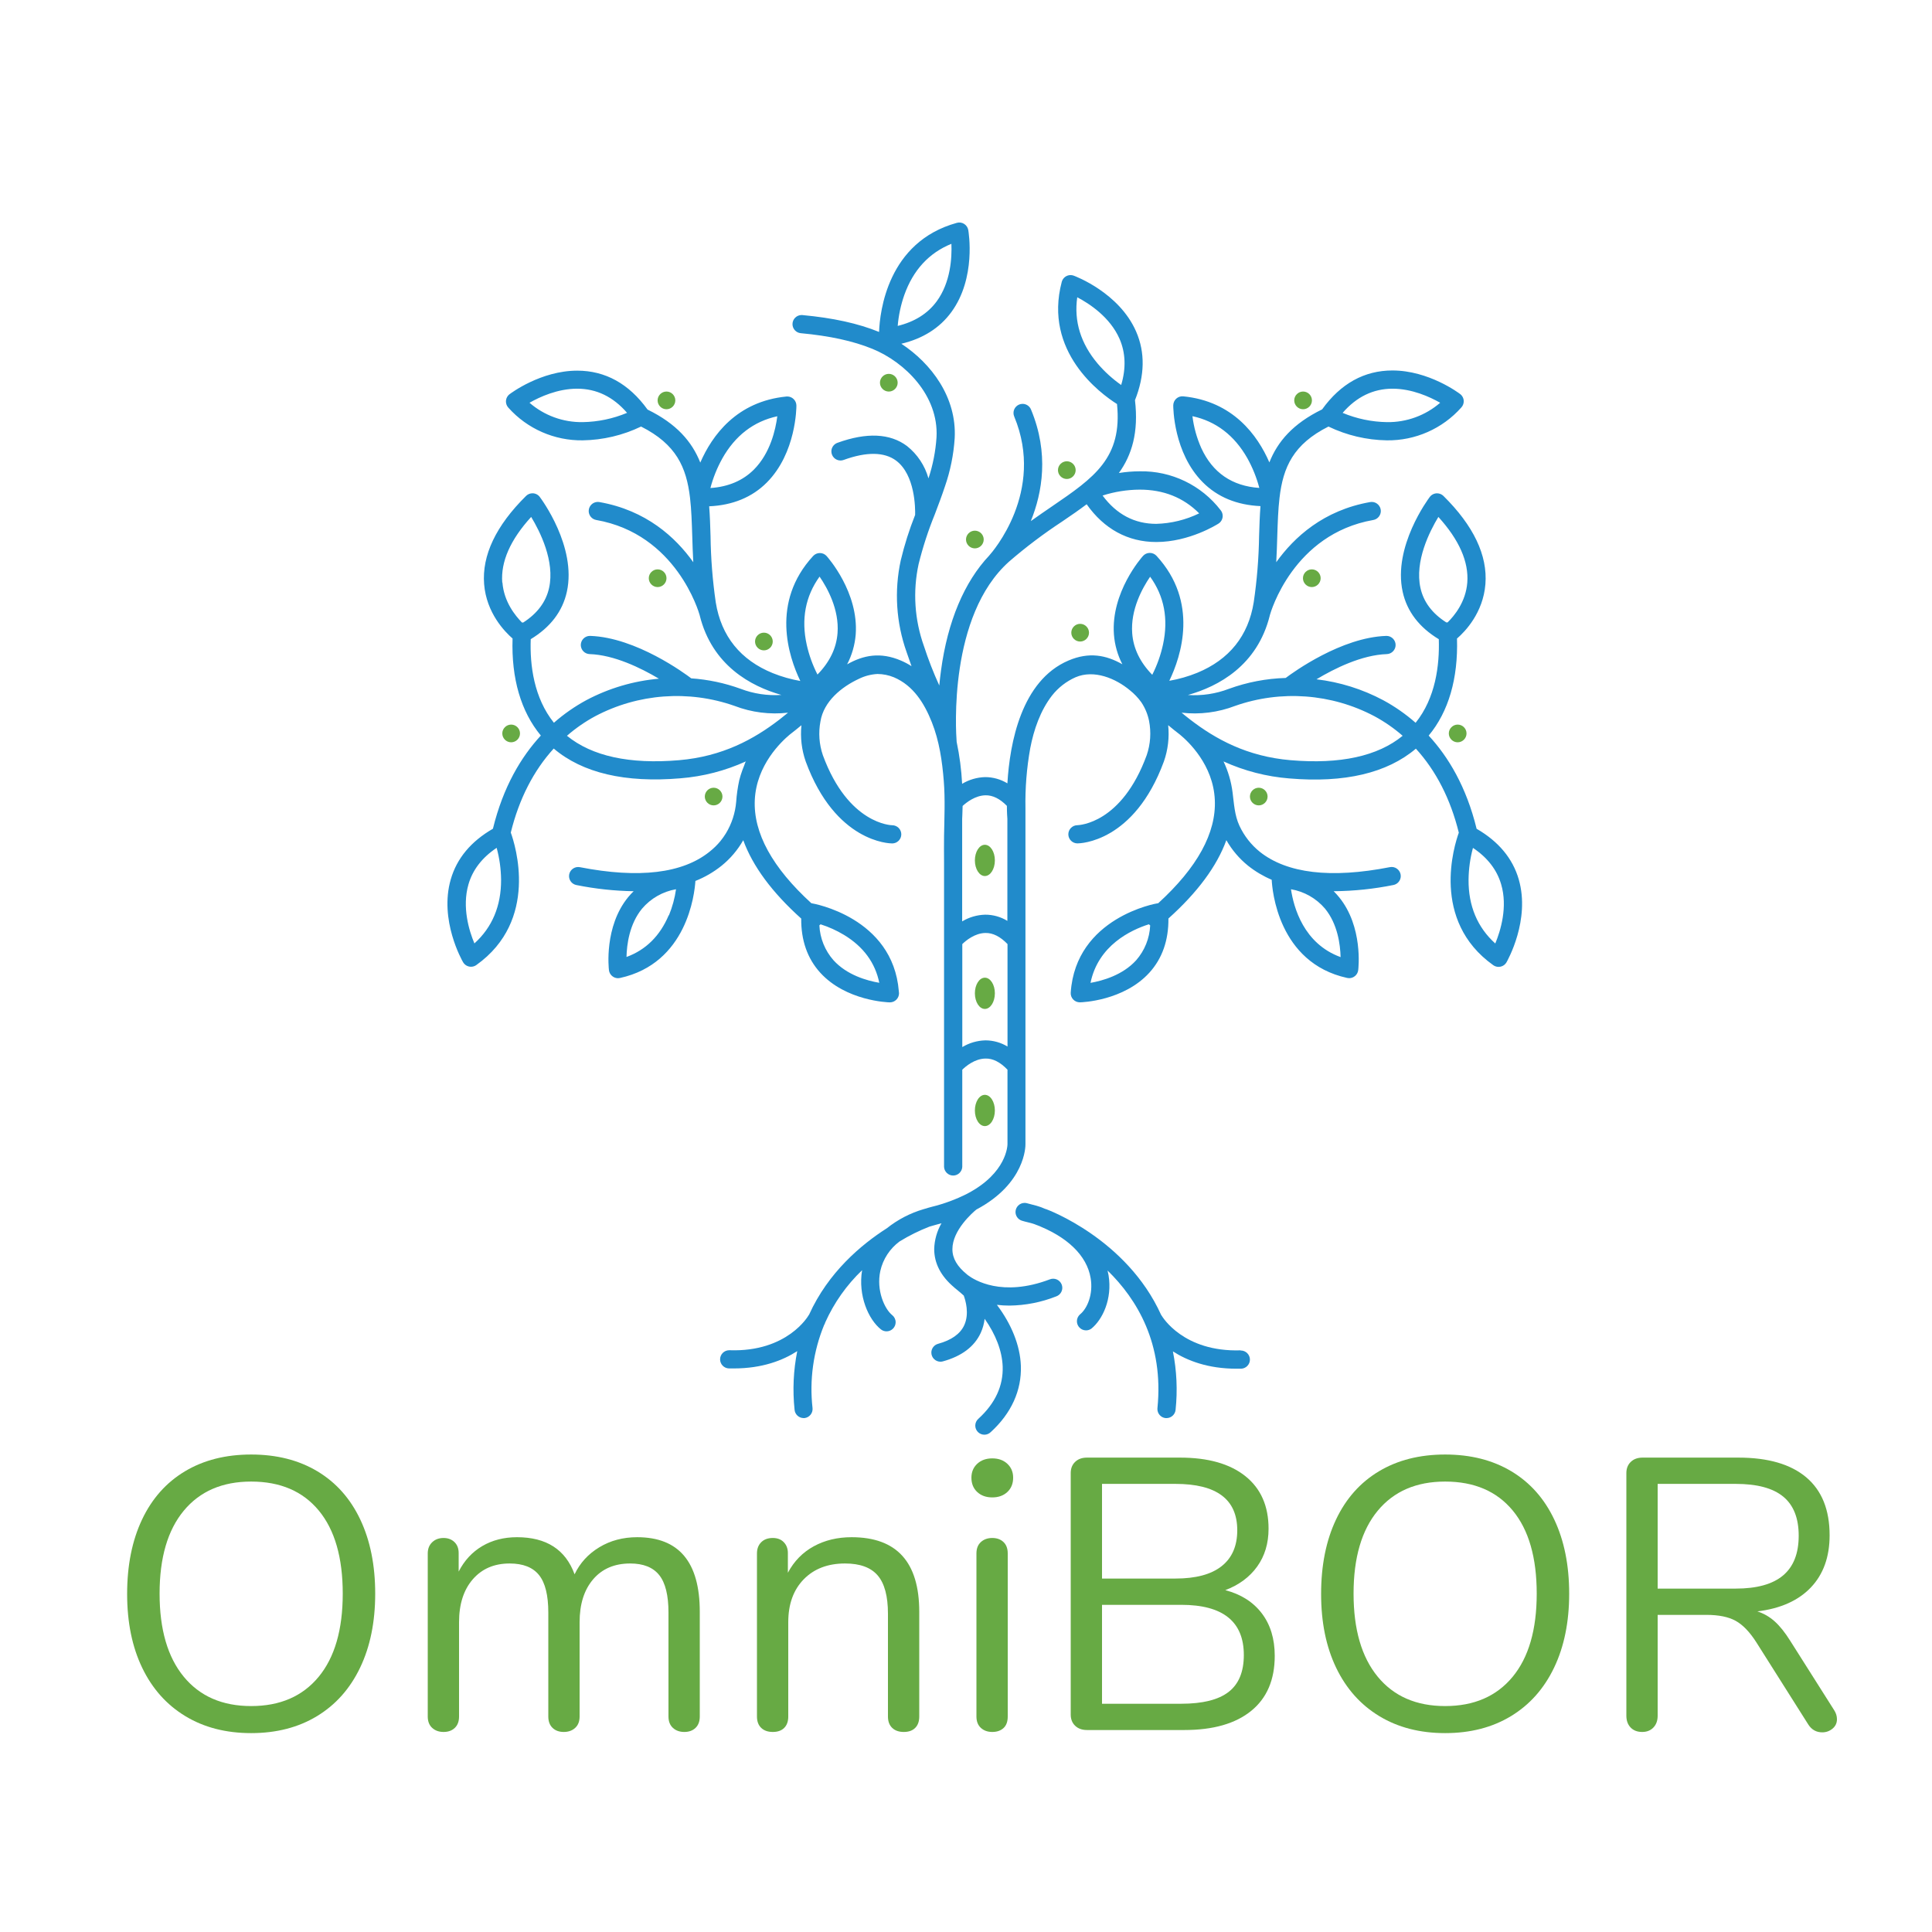 <?xml version="1.0" encoding="UTF-8" standalone="no"?><!DOCTYPE svg PUBLIC "-//W3C//DTD SVG 1.1//EN" "http://www.w3.org/Graphics/SVG/1.1/DTD/svg11.dtd"><svg width="100%" height="100%" viewBox="0 0 3000 3000" version="1.1" xmlns="http://www.w3.org/2000/svg" xmlns:xlink="http://www.w3.org/1999/xlink" xml:space="preserve" xmlns:serif="http://www.serif.com/" style="fill-rule:evenodd;clip-rule:evenodd;stroke-linejoin:round;stroke-miterlimit:2;"><path d="M390.01,2691.17c-39.2,-0 -73.3,-8.8 -102.3,-26.4c-29,-17.6 -51.3,-42.6 -66.9,-75c-15.6,-32.4 -23.4,-70.6 -23.4,-114.6c-0,-44.4 7.7,-82.9 23.1,-115.5c15.4,-32.6 37.6,-57.6 66.6,-75c29,-17.4 63.3,-26.1 102.9,-26.1c39.6,-0 73.9,8.7 102.9,26.1c29,17.4 51.2,42.4 66.6,75c15.4,32.6 23.1,70.9 23.1,114.9c-0,44 -7.8,82.3 -23.4,114.9c-15.6,32.6 -37.9,57.7 -66.9,75.3c-29,17.6 -63.1,26.4 -102.3,26.4Zm-0,-42c44.8,-0 79.7,-15.1 104.7,-45.3c25,-30.2 37.5,-73.3 37.5,-129.3c-0,-56 -12.4,-99 -37.2,-129c-24.8,-30 -59.8,-45 -105,-45c-44.8,-0 -79.7,15.1 -104.7,45.3c-25,30.2 -37.5,73.1 -37.5,128.7c-0,55.6 12.5,98.6 37.5,129c25,30.4 59.9,45.6 104.7,45.6Z" style="fill:#67aa44;fill-rule:nonzero;"/><path d="M989.41,2386.97c64.8,-0 97.2,38.6 97.2,115.8l-0,162.6c-0,7.6 -2.2,13.5 -6.6,17.7c-4.4,4.2 -10.2,6.3 -17.4,6.3c-7.2,-0 -13.1,-2.1 -17.7,-6.3c-4.6,-4.2 -6.9,-10.1 -6.9,-17.7l-0,-161.4c-0,-26.8 -4.8,-46.2 -14.4,-58.2c-9.6,-12 -24.6,-18 -45,-18c-24.4,-0 -43.6,8.2 -57.6,24.6c-14,16.4 -21,38.6 -21,66.6l-0,146.4c-0,7.6 -2.3,13.5 -6.9,17.7c-4.6,4.2 -10.5,6.3 -17.7,6.3c-7.2,-0 -13,-2.1 -17.4,-6.3c-4.4,-4.2 -6.6,-10.1 -6.6,-17.7l-0,-161.4c-0,-26.8 -4.8,-46.2 -14.4,-58.2c-9.6,-12 -24.8,-18 -45.6,-18c-24,-0 -43.1,8.2 -57.3,24.6c-14.2,16.4 -21.3,38.6 -21.3,66.6l-0,146.4c-0,7.6 -2.2,13.5 -6.6,17.7c-4.4,4.2 -10.2,6.3 -17.4,6.3c-7.2,-0 -13.1,-2.1 -17.7,-6.3c-4.6,-4.2 -6.9,-10.1 -6.9,-17.7l-0,-253.2c-0,-7.2 2.3,-13 6.9,-17.4c4.6,-4.4 10.5,-6.6 17.7,-6.6c6.8,-0 12.4,2.1 16.8,6.3c4.4,4.2 6.6,9.9 6.6,17.1l-0,28.8c8.8,-17.2 21,-30.4 36.6,-39.6c15.6,-9.2 33.6,-13.8 54,-13.8c45.6,-0 75.4,19.2 89.4,57.6c8.4,-17.6 21.2,-31.6 38.4,-42c17.2,-10.4 36.8,-15.6 58.8,-15.6Z" style="fill:#67aa44;fill-rule:nonzero;"/><path d="M1322.41,2386.97c70,-0 105,38.6 105,115.8l-0,162.6c-0,7.6 -2.1,13.5 -6.3,17.7c-4.2,4.2 -10.1,6.3 -17.7,6.3c-7.6,-0 -13.6,-2.1 -18,-6.3c-4.4,-4.2 -6.6,-10.1 -6.6,-17.7l-0,-159.6c-0,-27.2 -5.3,-47 -15.9,-59.4c-10.6,-12.4 -27.5,-18.6 -50.7,-18.6c-26.8,-0 -48.2,8.2 -64.2,24.6c-16,16.4 -24,38.6 -24,66.6l-0,146.4c-0,7.6 -2.1,13.5 -6.3,17.7c-4.2,4.2 -10.1,6.3 -17.7,6.3c-7.6,-0 -13.6,-2.1 -18,-6.3c-4.4,-4.2 -6.6,-10.1 -6.6,-17.7l-0,-253.2c-0,-7.2 2.2,-13 6.6,-17.4c4.4,-4.4 10.4,-6.6 18,-6.6c7.2,-0 12.9,2.2 17.1,6.6c4.2,4.4 6.3,10 6.3,16.8l-0,30.6c9.6,-18 23,-31.7 40.2,-41.1c17.2,-9.4 36.8,-14.1 58.8,-14.1Z" style="fill:#67aa44;fill-rule:nonzero;"/><path d="M1540.81,2689.37c-7.2,-0 -13.1,-2.1 -17.7,-6.3c-4.6,-4.2 -6.9,-10.1 -6.9,-17.7l-0,-253.2c-0,-7.6 2.3,-13.5 6.9,-17.7c4.6,-4.2 10.5,-6.3 17.7,-6.3c7.2,-0 13,2.1 17.4,6.3c4.4,4.2 6.6,10.1 6.6,17.7l-0,253.2c-0,8 -2.2,14 -6.6,18c-4.4,4 -10.2,6 -17.4,6Zm-0,-364.2c-9.6,-0 -17.4,-2.8 -23.4,-8.4c-6,-5.6 -9,-13 -9,-22.2c-0,-8.8 3,-16 9,-21.6c6,-5.6 13.8,-8.4 23.4,-8.4c9.6,-0 17.4,2.8 23.4,8.4c6,5.6 9,12.8 9,21.6c-0,9.2 -3,16.6 -9,22.2c-6,5.6 -13.8,8.4 -23.4,8.4Z" style="fill:#67aa44;fill-rule:nonzero;"/><path d="M1902.61,2469.17c24.4,6.4 43.3,18.4 56.7,36c13.4,17.6 20.1,39.6 20.1,66c-0,37.2 -12.2,65.7 -36.6,85.5c-24.4,19.8 -59,29.7 -103.8,29.7l-151.2,-0c-7.6,-0 -13.7,-2.2 -18.3,-6.6c-4.6,-4.4 -6.9,-10.2 -6.9,-17.4l-0,-375c-0,-7.2 2.3,-13 6.9,-17.4c4.6,-4.4 10.7,-6.6 18.3,-6.6l144.6,-0c43.6,-0 77.4,9.6 101.4,28.8c24,19.2 36,46.4 36,81.6c-0,22.8 -5.9,42.4 -17.7,58.8c-11.8,16.4 -28.3,28.6 -49.5,36.6Zm-191.4,-18l114,-0c31.6,-0 55.5,-6.4 71.7,-19.2c16.2,-12.8 24.3,-31.4 24.3,-55.8c-0,-48 -32,-72 -96,-72l-114,-0l-0,147Zm123,194.4c33.2,-0 57.7,-6.1 73.5,-18.3c15.8,-12.2 23.7,-31.3 23.7,-57.3c-0,-52 -32.4,-78 -97.2,-78l-123,-0l-0,153.6l123,-0Z" style="fill:#67aa44;fill-rule:nonzero;"/><path d="M2244.01,2691.17c-39.2,-0 -73.3,-8.8 -102.3,-26.4c-29,-17.6 -51.3,-42.6 -66.9,-75c-15.6,-32.4 -23.4,-70.6 -23.4,-114.6c-0,-44.4 7.7,-82.9 23.1,-115.5c15.4,-32.6 37.6,-57.6 66.6,-75c29,-17.4 63.3,-26.1 102.9,-26.1c39.6,-0 73.9,8.7 102.9,26.1c29,17.4 51.2,42.4 66.6,75c15.4,32.6 23.1,70.9 23.1,114.9c-0,44 -7.8,82.3 -23.4,114.9c-15.6,32.6 -37.9,57.7 -66.9,75.3c-29,17.6 -63.1,26.4 -102.3,26.4Zm-0,-42c44.8,-0 79.7,-15.1 104.7,-45.3c25,-30.2 37.5,-73.3 37.5,-129.3c-0,-56 -12.4,-99 -37.2,-129c-24.8,-30 -59.8,-45 -105,-45c-44.8,-0 -79.7,15.1 -104.7,45.3c-25,30.2 -37.5,73.1 -37.5,128.7c-0,55.6 12.5,98.6 37.5,129c25,30.4 59.9,45.6 104.7,45.6Z" style="fill:#67aa44;fill-rule:nonzero;"/><path d="M2848.21,2655.77c2.8,4.4 4.2,9 4.2,13.8c-0,6 -2.3,10.9 -6.9,14.7c-4.6,3.8 -9.9,5.7 -15.9,5.7c-9.2,-0 -16.4,-4 -21.6,-12l-80.4,-127.2c-10.4,-16.4 -21.2,-27.7 -32.4,-33.9c-11.2,-6.2 -26.4,-9.3 -45.6,-9.3l-75.6,-0l-0,156.6c-0,7.6 -2.2,13.7 -6.6,18.3c-4.4,4.6 -10.2,6.9 -17.4,6.9c-7.6,-0 -13.6,-2.3 -18,-6.9c-4.4,-4.6 -6.6,-10.7 -6.6,-18.3l-0,-376.8c-0,-7.2 2.3,-13 6.9,-17.4c4.6,-4.4 10.7,-6.6 18.3,-6.6l148.8,-0c46,-0 81.1,10.2 105.3,30.6c24.2,20.4 36.3,50.4 36.3,90c-0,33.6 -9.7,60.6 -29.1,81c-19.4,20.4 -47.1,32.8 -83.1,37.2c10,3.2 19,8.4 27,15.6c8,7.2 16,17.2 24,30l68.4,108Zm-153,-189c32.8,-0 57.3,-6.8 73.5,-20.4c16.2,-13.6 24.3,-34.2 24.3,-61.8c-0,-27.2 -8,-47.4 -24,-60.6c-16,-13.2 -40.6,-19.8 -73.8,-19.8l-121.2,-0l-0,162.6l121.2,-0Z" style="fill:#67aa44;fill-rule:nonzero;"/><path d="M2358.33,1365.52c-9.458,-32.667 -31.542,-59.042 -65.458,-78.584c-15.875,-65.083 -43.834,-111.625 -74.417,-144.708c30.917,-37.167 45.833,-88.708 43.958,-150.708c12.5,-10.709 40.584,-39.834 44.125,-84.459c3.542,-44.625 -18.375,-90.708 -65.166,-136.958c-2.643,-2.613 -6.214,-4.08 -9.93,-4.08c-4.43,0 -8.612,2.084 -11.279,5.622c-2.333,3.125 -57.5,77.166 -42.125,147.208c6.709,30.583 25.667,55.292 56.125,73.708c1.292,40.542 -5.041,91.292 -36,129.792c-15.41,-13.543 -32.294,-25.311 -50.333,-35.083c-32.214,-17.152 -67.341,-28.16 -103.583,-32.459c28.125,-16.916 70.416,-37.833 109.208,-39.125c7.568,-0.256 13.654,-6.552 13.654,-14.125c-0,-7.753 -6.38,-14.133 -14.133,-14.133c-0.16,0 -0.32,0.003 -0.479,0.008c-69.5,2.292 -143.917,56.125 -156.084,65.292c-30.1,0.888 -59.865,6.585 -88.166,16.875c-20.276,7.772 -42.002,11.043 -63.667,9.583c47.292,-13.291 107.833,-45.541 127.167,-123.5l-0,-0.208c1.416,-5.125 36.291,-126.167 160.708,-148.042c6.732,-1.179 11.691,-7.082 11.691,-13.916c0,-7.751 -6.378,-14.129 -14.128,-14.129c-0.818,0 -1.633,0.071 -2.438,0.212c-72.417,12.75 -118.083,54.583 -145.833,93.417c0.791,-13.959 1.208,-27.292 1.583,-39.959c0.708,-21.875 1.333,-41.666 3.5,-60c5.542,-47.625 21.5,-83.333 76,-110.708c28.298,13.622 59.223,20.93 90.625,21.417c44.118,0.61 86.381,-18.04 115.667,-51.042c2.42,-2.611 3.766,-6.043 3.766,-9.603c0,-4.402 -2.058,-8.56 -5.558,-11.23c-1.958,-1.5 -48.708,-36.625 -105.167,-36.625c-43.625,-0 -80.333,20.375 -109.166,60.416c-45.334,22.167 -69.125,50 -81.917,82.334c-18.208,-41.917 -56.375,-95 -133.75,-102.584c-3.951,-0.371 -7.883,0.929 -10.833,3.584c-2.936,2.688 -4.627,6.478 -4.667,10.458c0,2.958 0.25,73.583 45.833,119.375c22.959,23.083 53.125,35.417 89.584,37.042c-1.125,14.958 -1.625,30.375 -2.125,46.291c-0.514,34.479 -3.298,68.887 -8.334,103c-8.333,52.125 -37.958,88.959 -87.5,109.459c-14.034,5.726 -28.647,9.917 -43.583,12.5c18.458,-38.25 46.167,-122.334 -19.875,-194.042c-2.708,-2.917 -6.52,-4.566 -10.5,-4.542c-3.974,0.011 -7.763,1.708 -10.417,4.667c-2.041,2.25 -50,56.375 -45.208,121.958c1.214,16.151 5.664,31.895 13.083,46.292c-25.208,-14.333 -51.708,-19.458 -83.666,-5.792c-73.167,31.209 -91.125,128.042 -94.834,190.709c-10.433,-6.346 -22.413,-9.705 -34.625,-9.709c-12.584,0.357 -24.868,3.944 -35.666,10.417c-1.14,-21.896 -3.982,-43.67 -8.5,-65.125c-1.25,-16.25 -12.959,-195.833 81.541,-280.042c26.105,-22.537 53.665,-43.331 82.5,-62.25c13.125,-8.916 25.834,-17.625 37.834,-26.666c27.041,38.416 64.125,58.625 108.125,58.625c51.541,-0 94.791,-27.459 96.625,-28.625c4.037,-2.587 6.486,-7.064 6.486,-11.859c0,-3.165 -1.067,-6.24 -3.028,-8.725c-29.866,-39.021 -76.62,-61.546 -125.75,-60.583c-10.858,0.022 -21.697,0.9 -32.417,2.625c20.167,-28.042 30.834,-63.125 25,-113.083c15.25,-38.334 15.917,-74.209 1.75,-106.625c-26.333,-60.25 -94.041,-85.667 -96.916,-86.75c-1.555,-0.567 -3.197,-0.857 -4.852,-0.857c-6.401,-0 -12.044,4.338 -13.69,10.523c-28.625,108.334 59.708,173.209 85.792,189.709c8.583,83.875 -35.5,114.25 -101,158.958c-10.459,7.125 -21.5,14.708 -32.834,22.833c17.875,-44.166 28.584,-105.166 0.375,-173.083c-2.112,-5.407 -7.351,-8.986 -13.157,-8.986c-7.748,0 -14.125,6.376 -14.125,14.125c0,1.961 0.409,3.9 1.199,5.694c48.417,116.667 -34.667,210.959 -38.375,215.084c-0.138,0.156 -0.263,0.323 -0.375,0.5c-38.833,41 -64.708,102.333 -75,178.708c-1.083,7.944 -1.972,15.681 -2.667,23.208c-9.086,-19.891 -17.03,-40.286 -23.791,-61.083c-14.629,-40.826 -17.516,-84.949 -8.334,-127.333c6.546,-26.466 14.999,-52.422 25.292,-77.667c5.292,-14 10.792,-28.458 15.583,-42.958c8.414,-24.202 13.515,-49.431 15.167,-75c3.375,-63.459 -36.25,-115.959 -82.833,-146.625c33.333,-7.917 59.5,-24.334 77.666,-49.167c38.834,-53.042 26.75,-124.417 26.25,-127.417c-0.694,-3.92 -3.01,-7.371 -6.375,-9.5c-3.354,-2.133 -7.463,-2.739 -11.291,-1.666c-107.792,29.625 -119.667,138.25 -120.834,169.416c-32.416,-13.208 -71.375,-21.791 -119.208,-26.208c-0.371,-0.029 -0.743,-0.044 -1.116,-0.044c-7.748,-0 -14.125,6.376 -14.125,14.125c0,7.181 5.476,13.277 12.616,14.044c45.083,4.167 81.542,12.125 111.375,24.292c50.417,20.583 103.125,72.291 99.667,137.25c-1.422,21.751 -5.623,43.232 -12.5,63.916c-5.551,-19.823 -17.219,-37.398 -33.334,-50.208c-26.375,-19.792 -62.75,-21.417 -108.125,-4.958c-5.576,2.027 -9.309,7.358 -9.309,13.291c-0,7.759 6.384,14.143 14.143,14.143c1.648,0 3.284,-0.288 4.833,-0.851c35.792,-13 63.208,-12.5 81.458,0.958c29.792,22.25 29.875,74.25 29.625,84.375c-9.114,22.952 -16.578,46.526 -22.333,70.542c-10.32,47.458 -7.158,96.869 9.125,142.625c2.375,6.917 4.875,14.208 7.583,21.708c-5.193,-3.339 -10.656,-6.238 -16.333,-8.666c-31.958,-13.667 -58.333,-8.542 -83.667,5.833c7.496,-14.383 12.03,-30.125 13.334,-46.292c4.833,-65.583 -43.209,-119.708 -45.25,-121.958c-2.675,-2.92 -6.457,-4.585 -10.417,-4.585c-3.96,-0 -7.742,1.665 -10.417,4.585c-66.083,71.75 -38.333,155.833 -19.916,194.083c-14.636,-2.552 -28.964,-6.63 -42.75,-12.166c-50.25,-20.417 -80.042,-57.375 -88.542,-109.792c-4.966,-34.118 -7.68,-68.526 -8.125,-103c-0.458,-15.917 -0.958,-31.333 -2.125,-46.292c36.458,-1.625 66.667,-13.958 89.625,-37.041c45.542,-45.834 45.833,-116.417 45.833,-119.375c-0.034,-7.748 -6.418,-14.105 -14.166,-14.105c-0.445,0 -0.89,0.021 -1.334,0.063c-77.375,7.583 -115.541,60.667 -133.75,102.583c-12.791,-32.208 -36.583,-60.166 -81.916,-82.333c-28.834,-40.042 -65.5,-60.417 -109.167,-60.417c-56.458,0 -103.167,35.125 -105.125,36.625c-3.503,2.679 -5.563,6.845 -5.563,11.255c0,3.546 1.332,6.966 3.73,9.579c29.307,32.84 71.488,51.374 115.5,50.75c31.388,-0.493 62.298,-7.801 90.583,-21.417c54.5,27.458 70.458,63.083 76.042,110.792c2.125,18.166 2.75,38.041 3.458,59.916c0.375,12.5 0.792,26 1.583,39.959c-27.625,-38.834 -73.291,-80.667 -145.833,-93.417c-0.805,-0.141 -1.62,-0.212 -2.437,-0.212c-7.751,0 -14.129,6.378 -14.129,14.129c0,6.834 4.959,12.737 11.691,13.916c124.375,21.875 159.25,142.834 160.708,148.042l0,0.208c19.292,77.75 79.584,110.042 126.834,123.417c-21.535,1.44 -43.129,-1.801 -63.292,-9.5c-24.685,-8.971 -50.506,-14.441 -76.708,-16.25c-9.042,-6.917 -85.542,-63.542 -156.917,-65.917c-0.153,-0.005 -0.305,-0.007 -0.458,-0.007c-7.753,-0 -14.133,6.379 -14.133,14.132c0,7.58 6.098,13.879 13.674,14.125c38,1.25 79.5,21.459 107.625,38.209c-39.421,3.451 -77.751,14.786 -112.708,33.333c-18.039,9.772 -34.923,21.54 -50.333,35.083c-30.959,-38.5 -37.5,-89.25 -36,-129.791c30.458,-18.417 49.416,-43.125 56.125,-73.709c15.375,-70.041 -39.75,-144.083 -42.125,-147.208c-2.667,-3.537 -6.849,-5.621 -11.279,-5.621c-3.716,-0 -7.287,1.467 -9.93,4.079c-46.791,46.25 -68.708,92.334 -65.166,136.959c3.541,44.625 31.833,73.75 44.166,84.458c-2.041,62 13.042,113.542 43.917,150.708c-30.583,33.084 -58.542,79.625 -74.417,144.709c-33.916,19.541 -56,45.833 -65.458,78.583c-18.25,63.167 17.583,126.042 19.125,128.667c2.546,4.325 7.19,7.003 12.208,7.041c2.984,0.019 5.9,-0.899 8.334,-2.625c97.583,-69.5 60.541,-186.375 53.541,-205.75c12.834,-52.166 35.417,-96.208 66.667,-130.458c44.708,37.958 110.833,53.5 196.708,46.208c35.261,-2.796 69.765,-11.722 101.959,-26.375c-1.084,0.5 -2.459,5.5 -2.959,6.625c-1,2.417 -1.958,4.834 -2.833,7.25c-1.867,5.094 -3.466,10.281 -4.792,15.542c-2.387,10.982 -3.974,22.122 -4.75,33.333c-1.443,17.376 -6.907,34.181 -15.958,49.084c-2.617,4.255 -5.512,8.334 -8.667,12.208c-4.97,5.986 -10.556,11.433 -16.666,16.25c-41.709,33.667 -109.5,42 -201.459,24.083c-0.885,-0.171 -1.785,-0.258 -2.687,-0.258c-7.753,0 -14.133,6.38 -14.133,14.133c-0,6.743 4.826,12.593 11.445,13.875c29.27,5.905 59.02,9.113 88.875,9.584c-3.017,2.922 -5.868,6.01 -8.541,9.25c-37.5,45.833 -30.125,110.583 -29.792,113.333c0.857,7.077 6.913,12.468 14.042,12.5c1.008,-0.008 2.014,-0.12 3,-0.333c104.166,-22.709 115.916,-130.417 117.208,-150.709c14.607,-5.792 28.271,-13.726 40.542,-23.541c13.638,-11.005 25.087,-24.476 33.75,-39.709c14.666,40.292 44.708,81 90,121.667c-0.292,33.75 9.541,62 29.541,84.042c39.875,43.833 104.959,46.041 107.709,46.083l0.5,-0c7.748,-0 14.125,-6.376 14.125,-14.125c0.01,-1.021 -0.088,-2.041 -0.292,-3.042c-9.208,-115.25 -133.667,-136.416 -134.958,-136.625l-0.709,0c-60.75,-55.375 -90.375,-109.333 -88,-160.541c2.542,-54.375 41.417,-90.709 54.167,-101.375c6.278,-4.834 12.361,-9.709 18.25,-14.625c-1.932,19.038 0.344,38.271 6.667,56.333c46.125,125.542 130.125,127.208 134.291,127.208c7.749,0 14.125,-6.376 14.125,-14.125c0,-7.748 -6.376,-14.125 -14.125,-14.125c-0.833,0 -68.166,-1.166 -107.666,-108.708c-5.79,-16.89 -7.083,-35.001 -3.75,-52.542c5.125,-31.166 32.708,-53.583 59.833,-66.166c8.957,-4.388 18.707,-6.924 28.667,-7.459c8.794,0.061 17.494,1.815 25.625,5.167c30.291,12.917 47.208,40.5 58.833,69.75c11.625,29.25 16.083,60.417 18.542,91.292c2.25,28 0.916,57.083 0.416,85.208c-0.25,13.625 0,27.208 0,40.833l0,472.209c-0.02,0.319 -0.02,0.639 0,0.958c0.406,7.471 6.664,13.399 14.146,13.399c7.482,-0 13.74,-5.928 14.146,-13.399l0,-150.958c5.5,-5.375 19.417,-17.084 35.958,-17.292c11.625,-0.375 23.125,5.667 34.25,17.25l0,115.5c0,2.208 -0.958,44.583 -61.666,76.625l-0.75,0.417c-17.638,8.939 -36.247,15.818 -55.459,20.5c-3.791,0.958 -7.291,2.041 -10.791,3.125c-0.412,0.057 -0.816,0.155 -1.209,0.291l-0.583,0.209c-20.646,6.07 -39.92,16.089 -56.75,29.5c-39.958,25.5 -91.167,68.583 -120.833,134.166c-0.292,0.417 -0.584,0.75 -0.834,1.167c-0.25,0.417 -32.583,57.208 -122.625,54.167l-0.416,-0c-0.077,-0.002 -0.153,-0.002 -0.229,-0.002c-7.75,-0 -14.127,6.377 -14.127,14.127c-0,7.663 6.235,14 13.897,14.125l7.459,-0c44.125,-0 76.166,-12.5 98.458,-26.875c-5.961,29.894 -7.366,60.519 -4.167,90.833c0.52,7.32 6.662,13.078 14,13.125c0.472,0.041 0.946,0.041 1.417,-0c7.634,-0.847 13.249,-7.773 12.5,-15.417c-4.995,-43.882 1.198,-88.322 18,-129.166l0.5,-0.875c0.537,-0.99 0.957,-2.038 1.25,-3.125c13.673,-30.445 33.099,-57.964 57.208,-81.042c-6.541,39.333 9.75,76.333 29.167,91.875c2.499,1.986 5.599,3.068 8.792,3.068c7.751,0 14.13,-6.379 14.13,-14.131c0,-4.305 -1.968,-8.383 -5.339,-11.062c-11.833,-9.417 -25,-38.5 -18.458,-68.583c4.136,-18.374 14.762,-34.653 29.917,-45.834c14.768,-9.075 30.333,-16.788 46.5,-23.041c3.25,-1 6.541,-1.959 9.958,-2.834c3.417,-0.875 5.792,-1.583 8.625,-2.375c-7.04,12.185 -10.935,25.934 -11.333,40c-0,22.334 10.416,42.375 31.125,59.709l0.333,0.416c0.25,0 1.292,1.125 2.958,2.375c3.959,3.209 7.792,6.459 11.459,9.792c2.625,7.042 9.083,28.125 0.708,46.167c-6.208,13.416 -19.875,23.083 -40.625,28.791c-6.122,1.674 -10.4,7.278 -10.4,13.625c-0,7.749 6.376,14.125 14.125,14.125c0.008,0 0.017,0 0.025,0c1.266,-0.002 2.527,-0.17 3.75,-0.5c29.167,-8 48.875,-22.833 58.75,-44.125c3.193,-6.963 5.26,-14.389 6.125,-22c17.167,24.209 27.125,50 28,74c1.042,30.084 -11.583,57.334 -37.5,81.042c-3.198,2.682 -5.048,6.649 -5.048,10.823c-0,7.749 6.376,14.125 14.125,14.125c3.733,-0 7.319,-1.481 9.965,-4.115c31.916,-29.166 48.041,-64.708 46.708,-102.916c-1.125,-31.334 -14.458,-64.417 -37.208,-94.625c6.484,0.786 13.01,1.175 19.541,1.166c24.893,-0.307 49.522,-5.165 72.667,-14.333c5.593,-2.011 9.345,-7.348 9.345,-13.292c0,-7.749 -6.376,-14.125 -14.125,-14.125c-1.787,0 -3.559,0.34 -5.22,1c-74.5,28.25 -117.708,0.75 -127.167,-6.416c-0.375,-0.292 -0.708,-0.625 -1.125,-0.917c-15.541,-12.5 -23.083,-25.25 -23,-39.583c0,-29.5 31.5,-56.792 37.167,-61.459c76.5,-40.583 76.292,-98.75 76.25,-101.5l0,-521.5c-0.584,-31.349 1.914,-62.681 7.458,-93.541c5.5,-28.542 15.709,-58.334 33.792,-81.625c9.698,-12.326 22.276,-22.085 36.625,-28.417c28.583,-12.208 62.042,1.625 84.375,20.292c6.716,5.352 12.661,11.605 17.667,18.583c5.801,8.677 9.863,18.399 11.958,28.625c3.534,17.837 2.297,36.294 -3.583,53.5c-38.917,106.417 -104.917,108.542 -107.584,108.75c-7.748,-0 -14.125,6.376 -14.125,14.125c0,7.749 6.377,14.125 14.125,14.125c4.167,-0 88.125,-1.667 134.25,-127.208c6.343,-18.057 8.62,-37.295 6.667,-56.334c5.861,4.917 11.944,9.792 18.25,14.625c12.958,10.667 51.792,47 54.167,101.375c2.375,51.209 -27.25,105.167 -88,160.542l-0.667,-0c-1.292,-0 -127.208,21.625 -135.083,138.708c-0.284,3.956 1.125,7.851 3.875,10.709c2.664,2.785 6.353,4.367 10.208,4.375l0.375,-0c2.75,-0 67.833,-2.25 107.708,-46.084c20,-22.041 29.834,-50.291 29.542,-84.083c45.292,-40.667 75.333,-81.333 89.958,-121.625c8.663,15.233 20.112,28.703 33.75,39.708c11.189,8.876 23.523,16.206 36.667,21.792c0.708,14.708 9.542,128.958 117.292,152.458c1,0.214 2.019,0.326 3.041,0.334c7.12,-0.035 13.163,-5.431 14,-12.5c0.334,-2.75 7.75,-67.459 -29.791,-113.334c-2.605,-3.222 -5.387,-6.296 -8.334,-9.208l1.084,-0c30.791,-0.299 61.485,-3.521 91.666,-9.625c6.62,-1.282 11.446,-7.132 11.446,-13.875c-0,-7.753 -6.38,-14.133 -14.133,-14.133c-0.902,0 -1.802,0.086 -2.688,0.258c-92,18 -159.875,9.667 -201.875,-23.667c-13.615,-10.935 -24.525,-24.867 -31.875,-40.708c-7.541,-16.292 -8.333,-34.25 -10.625,-51.792c-2.118,-16.622 -6.843,-32.807 -14,-47.958c32.194,14.653 66.698,23.579 101.959,26.375c85.958,7.333 152,-8.333 196.708,-46.208c31.25,34.25 53.833,78.291 66.667,130.458c-7,19.375 -44.084,136.25 53.5,205.75c2.434,1.726 5.349,2.644 8.333,2.625c1.009,-0.01 2.014,-0.122 3,-0.333c3.88,-0.83 7.23,-3.27 9.208,-6.709c1.459,-2.75 37.292,-65.625 19.042,-128.791Zm-152.667,-452.625c-9.125,-41.417 14.125,-87.5 27.834,-110.209c32.25,35.5 47.333,69.709 44.916,101.792c-2.333,30.25 -20.125,51.75 -30.583,61.958c-0.347,-0.021 -0.695,-0.021 -1.042,0c-0.346,-0.023 -0.694,-0.023 -1.041,0c-21.834,-13.875 -35.334,-31.875 -40.084,-53.541Zm-43.333,-309.334c30.208,0 57.958,12.75 73.958,21.834c-22.916,19.839 -52.359,30.553 -82.666,30.083c-23.636,-0.374 -46.985,-5.253 -68.792,-14.375c21.583,-24.958 47.625,-37.542 77.5,-37.542Zm-297,92.167c-7.008,-15.726 -11.628,-32.41 -13.708,-49.5c36.416,7.917 65.041,29.75 85.125,65.042c8.17,14.606 14.456,30.188 18.708,46.375c-42.25,-2.834 -72.542,-23.625 -90.125,-61.917Zm-3.25,101.417c-20.808,10.114 -43.539,15.669 -66.667,16.291c-33.75,0 -61.708,-14.75 -83.333,-43.958c18.673,-5.97 38.146,-9.061 57.75,-9.167c36.875,0 67.792,12.25 92.25,36.834Zm-157.458,-232.334c-26.5,-31.333 -37.209,-66 -31.875,-103.208c19.041,10 50.958,30.917 65.666,64.542c9.417,21.625 10.292,45.833 2.542,71.666c-13.442,-9.438 -25.649,-20.525 -36.333,-33Zm-300.417,-106.75c13.75,-38.666 38.292,-65.333 73.125,-79.458c0.917,21.542 -1.167,59.833 -22.833,89.333c-13.917,18.959 -34.25,31.709 -60.542,38.125c1.382,-16.367 4.826,-32.495 10.25,-48Zm-282.792,254.167c20.084,-35.792 48.834,-57.875 85.584,-65.875c-2.667,20.833 -10.917,57.25 -36.25,82.708c-17.125,17.209 -39.834,26.875 -67.625,28.75c4.194,-15.962 10.381,-31.333 18.416,-45.75l-0.125,0.167Zm-216.541,-56.75c-30.31,0.482 -59.757,-10.234 -82.667,-30.083c15.958,-9.084 43.75,-21.834 73.917,-21.834c30.166,0 55.916,12.5 77.583,37.5c-21.822,9.128 -45.183,14.021 -68.833,14.417Zm-125,249c-2.417,-32.083 12.5,-66.292 44.916,-101.792c13.75,22.625 37,68.792 27.834,110.209c-4.75,21.666 -18.25,39.666 -40.084,53.708c-0.346,-0.023 -0.694,-0.023 -1.041,-0c-0.347,-0.021 -0.695,-0.021 -1.042,-0c-10.167,-10.458 -27.958,-31.875 -30.292,-62.125l-0.291,-0Zm258.541,516.667c-13.625,32.166 -35.625,53.916 -65.583,64.833c0.417,-19.208 4.458,-51.083 24.125,-75c13.514,-15.929 32.207,-26.611 52.792,-30.167c-1.992,13.918 -5.701,27.536 -11.042,40.542l-0.292,-0.208Zm326.667,104.875c-18.958,-3.25 -50,-11.959 -70.833,-34.959c-13.262,-15.027 -20.998,-34.145 -21.917,-54.166c0.663,-0.497 1.289,-1.04 1.875,-1.625c12.73,4.036 24.94,9.56 36.375,16.458c30.125,18.25 48.458,43.25 54.792,74.5l-0.292,-0.208Zm-92.458,-630.667c12.166,17.708 30.625,51.125 27.916,87.5c-1.708,23.542 -12.208,45.208 -31.166,64.583c-7.476,-14.626 -13.076,-30.138 -16.667,-46.166c-8.875,-39.875 -2,-75.5 19.917,-105.917Zm-535.959,569.583c-8.333,-19.791 -19.458,-56.333 -9.25,-91.666c6.542,-22.667 21.25,-41.667 43.792,-56.75c4.384,16.127 6.695,32.747 6.875,49.458c0.167,40.75 -13.75,73.917 -41.417,98.958Zm317.667,-284.5c-76.708,6.542 -135.125,-6.25 -173.958,-37.916c13.442,-11.715 28.143,-21.903 43.833,-30.375c66.696,-35.238 145.17,-41.057 216.333,-16.042c26.455,10.152 54.974,13.769 83.125,10.542c-3.958,3.291 -8.041,6.541 -12.208,9.791l-1.375,1.084c-39.083,30.041 -87.792,57.125 -155.75,62.916Zm475.833,54.5c11.375,-0.25 22.584,5.375 33.334,16.417c-0,10.583 0.583,17.917 0.75,20.25l-0,158.333c-10.408,-6.361 -22.386,-9.695 -34.584,-9.625c-12.572,0.351 -24.844,3.939 -35.625,10.417l0,-159.125c0,-2.333 0.584,-9.583 0.709,-20.125c6.166,-5.667 19.583,-16.167 35.416,-16.542Zm0.417,380.542l-0.708,-0c-12.573,0.35 -24.845,3.939 -35.625,10.417l-0,-159.917c5.5,-5.375 19.416,-17.042 35.958,-17.25c11.625,-0.25 23.125,5.667 34.25,17.208l0,159.125c-10.219,-6.192 -21.926,-9.504 -33.875,-9.583Zm233.583,-124.333c-20.833,22.958 -51.833,31.708 -70.833,35.041c12,-58.333 62.792,-82.125 90.625,-90.958c0.64,0.629 1.322,1.214 2.042,1.75c-0.906,20.009 -8.611,39.122 -21.834,54.167Zm317.5,-4.959c-57.375,-20.833 -72.833,-77.166 -77.041,-105.375c20.591,3.515 39.302,14.169 52.833,30.084c19.625,23.916 23.75,55.958 24.208,75.291Zm-295.833,-590.791c21.917,30.208 28.667,65.5 20.125,105.25c-3.538,16.375 -9.167,32.227 -16.75,47.166c-18.917,-19.375 -29.375,-40.958 -31.125,-64.416c-2.792,-36.625 15.75,-70.209 27.917,-88l-0.167,-0Zm218.25,285.041c-67.958,-5.791 -116.667,-32.875 -155.75,-62.916l-1.375,-1.084c-4.167,-3.25 -8.333,-6.5 -12.167,-9.791c28.138,3.225 56.643,-0.391 83.084,-10.542c71.163,-25.015 149.637,-19.196 216.333,16.042c15.69,8.472 30.391,18.66 43.833,30.375c-38.625,31.666 -97.041,44.458 -173.791,37.916l-0.167,0Zm317.667,284.5c-27.667,-25 -41.667,-58.333 -41.375,-98.875c0.169,-16.709 2.466,-33.329 6.833,-49.458c22.5,15 37.208,34 43.792,56.583c10.375,35.125 -0.834,71.792 -9.084,91.75l-0.166,0Z" style="fill:#218bcb;fill-rule:nonzero;"/><path d="M1529.29,1360.31c8.584,0 15.542,-10.875 15.542,-24.291c0,-13.417 -6.958,-24.25 -15.542,-24.25c-8.583,-0 -15.5,10.875 -15.5,24.25c0,13.375 6.917,24.291 15.5,24.291Z" style="fill:#67aa44;fill-rule:nonzero;"/><path d="M1529.29,1518.14c-8.583,-0 -15.5,10.833 -15.5,24.25c0,13.416 6.917,24.291 15.5,24.291c8.584,0 15.542,-10.875 15.542,-24.291c0,-13.417 -6.958,-24.25 -15.542,-24.25Z" style="fill:#67aa44;fill-rule:nonzero;"/><path d="M1544.83,1724.35c0,-13.417 -6.958,-24.292 -15.542,-24.292c-8.583,0 -15.5,10.875 -15.5,24.292c0,13.417 6.917,24.25 15.5,24.25c8.584,-0 15.542,-10.833 15.542,-24.25Z" style="fill:#67aa44;fill-rule:nonzero;"/><path d="M1926.29,2096.81c-88.875,2.709 -121.208,-51.916 -122.666,-54.166c-0.226,-0.391 -0.476,-0.767 -0.75,-1.125c-53.417,-117.917 -176.584,-163.292 -178.25,-163.875c-0.377,-0.141 -0.768,-0.239 -1.167,-0.292c-2.417,-1 -4.75,-2 -7.292,-2.958c-4.426,-1.548 -8.932,-2.856 -13.5,-3.917c-2.541,-0.625 -5,-1.208 -7.375,-1.958c-1.381,-0.438 -2.821,-0.661 -4.27,-0.661c-7.757,0 -14.14,6.383 -14.14,14.14c-0,6.147 4.009,11.622 9.869,13.479c2.958,0.917 6.041,1.708 9.166,2.458c3.539,0.79 7.031,1.778 10.459,2.959c50.416,18.75 81.416,48.5 87.208,83.875c4.167,25 -5.208,47.166 -16.667,56.333c-2.983,2.685 -4.689,6.516 -4.689,10.53c-0,7.772 6.395,14.167 14.166,14.167c2.986,-0 5.897,-0.944 8.315,-2.697c17.125,-13.875 32.75,-45.833 26.667,-82.917c-0.417,-2.291 -0.959,-4.791 -1.542,-7.333c45.833,44.708 87.5,113.625 77.458,213.75c-0.043,0.451 -0.065,0.903 -0.065,1.356c0,7.241 5.567,13.368 12.774,14.061c0.457,0.041 0.917,0.041 1.375,-0c7.234,-0.007 13.36,-5.553 14.083,-12.75c3.201,-30.315 1.796,-60.94 -4.167,-90.834c22.292,14.334 54.375,26.875 98.459,26.875l7.458,0c7.584,-0.235 13.694,-6.537 13.694,-14.125c0,-7.752 -6.379,-14.131 -14.131,-14.131c-0.146,-0 -0.292,0.002 -0.438,0.006l-0.042,-0.25Z" style="fill:#218bcb;fill-rule:nonzero;"/><path d="M1048.62,621.685c-0,0.014 -0,0.028 -0,0.042c-0,7.543 -6.207,13.75 -13.75,13.75c-7.543,-0 -13.75,-6.207 -13.75,-13.75c-0,-7.543 6.207,-13.75 13.75,-13.75c0.014,-0 0.027,-0 0.041,-0c7.521,-0 13.709,6.188 13.709,13.708Z" style="fill:#67aa44;fill-rule:nonzero;"/><path d="M2037.17,621.685l0,0.042c0,7.543 -6.207,13.75 -13.75,13.75c-7.543,-0 -13.75,-6.207 -13.75,-13.75c0,-7.543 6.207,-13.75 13.75,-13.75c0.014,-0 0.028,-0 0.042,-0c7.52,-0 13.708,6.188 13.708,13.708Z" style="fill:#67aa44;fill-rule:nonzero;"/><path d="M1199.92,996.144c0,7.543 -6.207,13.75 -13.75,13.75c-7.543,-0 -13.75,-6.207 -13.75,-13.75c0,-7.543 6.207,-13.75 13.75,-13.75l0.042,-0c7.52,-0 13.708,6.188 13.708,13.708c0,0.014 0,0.028 0,0.042Z" style="fill:#67aa44;fill-rule:nonzero;"/><path d="M2277.21,1138.85c0,0.014 0,0.028 0,0.042c0,7.543 -6.207,13.75 -13.75,13.75c-7.543,-0 -13.75,-6.207 -13.75,-13.75c0,-7.543 6.207,-13.75 13.75,-13.75c0.014,-0 0.028,-0 0.042,-0c7.52,-0 13.708,6.188 13.708,13.708Z" style="fill:#67aa44;fill-rule:nonzero;"/><path d="M807.458,1138.85c0,0.014 0,0.028 0,0.042c0,7.543 -6.207,13.75 -13.75,13.75c-7.543,-0 -13.75,-6.207 -13.75,-13.75c0,-7.543 6.207,-13.75 13.75,-13.75c0.014,-0 0.028,-0 0.042,-0c7.52,-0 13.708,6.188 13.708,13.708Z" style="fill:#67aa44;fill-rule:nonzero;"/><path d="M1121.83,1236.89c0,7.52 -6.188,13.708 -13.708,13.708c-7.52,-0 -13.709,-6.188 -13.709,-13.708c0,-7.521 6.189,-13.709 13.709,-13.709c7.52,0 13.708,6.188 13.708,13.709Z" style="fill:#67aa44;fill-rule:nonzero;"/><path d="M1968.29,1236.89c0,7.52 -6.188,13.708 -13.708,13.708c-7.52,-0 -13.708,-6.188 -13.708,-13.708c-0,-7.521 6.188,-13.709 13.708,-13.709c7.52,0 13.708,6.188 13.708,13.709Z" style="fill:#67aa44;fill-rule:nonzero;"/><path d="M1527.5,837.727c-0,0.014 -0,0.028 -0,0.042c-0,7.543 -6.207,13.75 -13.75,13.75c-7.543,-0 -13.75,-6.207 -13.75,-13.75c-0,-7.543 6.207,-13.75 13.75,-13.75c0.014,-0 0.027,-0 0.041,-0c7.521,-0 13.709,6.188 13.709,13.708Z" style="fill:#67aa44;fill-rule:nonzero;"/><path d="M1670.29,729.977c0,0.014 0,0.028 0,0.042c0,7.543 -6.207,13.75 -13.75,13.75c-7.543,-0 -13.75,-6.207 -13.75,-13.75c0,-7.543 6.207,-13.75 13.75,-13.75c7.528,-0 13.728,6.181 13.75,13.708Z" style="fill:#67aa44;fill-rule:nonzero;"/><path d="M1393.88,594.227c-0,0.014 -0,0.028 -0,0.042c-0,7.543 -6.207,13.75 -13.75,13.75c-7.543,-0 -13.75,-6.207 -13.75,-13.75c-0,-7.543 6.207,-13.75 13.75,-13.75c7.527,-0 13.727,6.181 13.75,13.708Z" style="fill:#67aa44;fill-rule:nonzero;"/><path d="M1034.92,897.81c0,0.014 0,0.028 0,0.042c0,7.543 -6.207,13.75 -13.75,13.75c-7.543,-0 -13.75,-6.207 -13.75,-13.75c0,-7.543 6.207,-13.75 13.75,-13.75c7.528,-0 13.728,6.181 13.75,13.708Z" style="fill:#67aa44;fill-rule:nonzero;"/><path d="M2050.71,897.81c0,0.014 0,0.028 0,0.042c0,7.543 -6.207,13.75 -13.75,13.75c-7.543,-0 -13.75,-6.207 -13.75,-13.75c0,-7.543 6.207,-13.75 13.75,-13.75c0.014,-0 0.028,-0 0.042,-0c7.52,-0 13.708,6.188 13.708,13.708Z" style="fill:#67aa44;fill-rule:nonzero;"/><path d="M1691,982.394c-0,0.014 -0,0.027 -0,0.041c-0,7.543 -6.207,13.75 -13.75,13.75c-7.543,0 -13.75,-6.207 -13.75,-13.75c-0,-7.543 6.207,-13.75 13.75,-13.75c7.527,0 13.727,6.181 13.75,13.709Z" style="fill:#67aa44;fill-rule:nonzero;"/></svg>